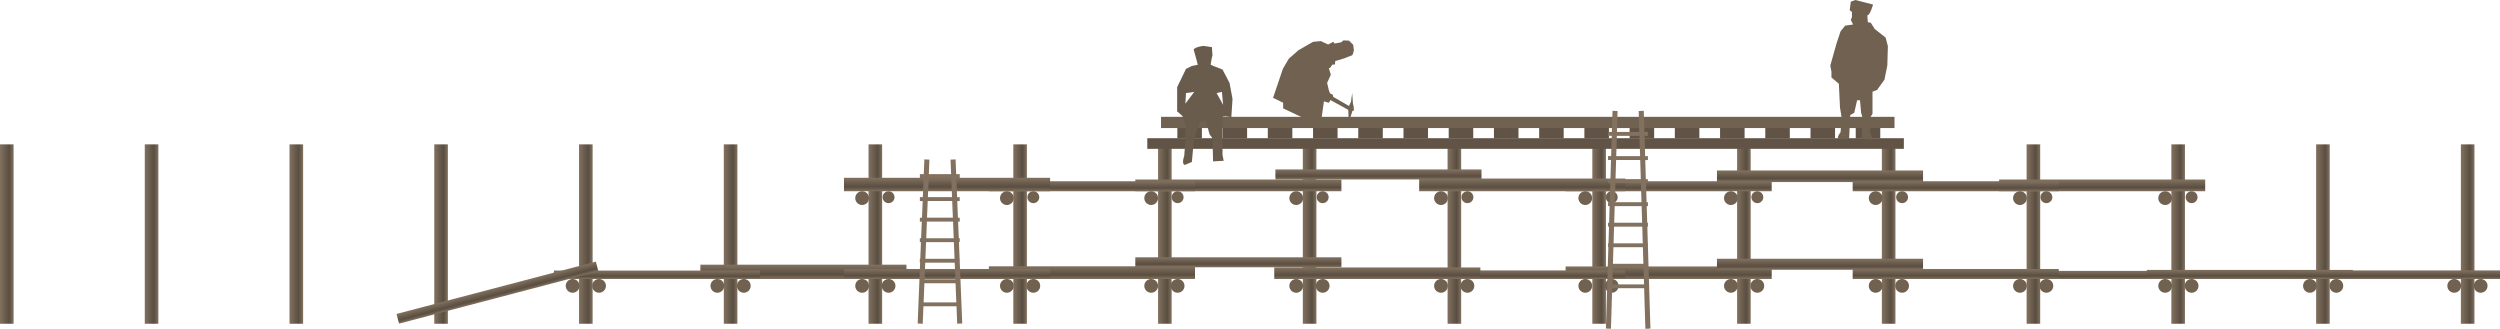<svg height="343.53" viewBox="0 0 2612.03 343.53" width="2612.03" xmlns="http://www.w3.org/2000/svg" xmlns:xlink="http://www.w3.org/1999/xlink"><linearGradient id="a" gradientUnits="userSpaceOnUse" x2="14.22" y1="244.56" y2="244.56"><stop offset="0" stop-color="#82715f"/><stop offset=".68" stop-color="#594e41"/><stop offset="1" stop-color="#82715f"/></linearGradient><linearGradient id="b" x1="151.24" x2="165.46" xlink:href="#a" y1="244.56" y2="244.56"/><linearGradient id="c" x1="302.49" x2="316.71" xlink:href="#a" y1="244.56" y2="244.56"/><linearGradient id="d" x1="453.73" x2="467.95" xlink:href="#a" y1="244.56" y2="244.56"/><linearGradient id="e" x1="604.98" x2="619.19" xlink:href="#a" y1="244.56" y2="244.56"/><linearGradient id="f" x1="907.46" x2="921.68" xlink:href="#a" y1="244.56" y2="244.56"/><linearGradient id="g" x1="756.22" x2="770.44" xlink:href="#a" y1="244.56" y2="244.56"/><linearGradient id="h" x1="1058.71" x2="1072.93" xlink:href="#a" y1="244.56" y2="244.56"/><linearGradient id="i" x1="1209.95" x2="1224.17" xlink:href="#a" y1="244.56" y2="244.56"/><linearGradient id="j" x1="1512.44" x2="1526.66" xlink:href="#a" y1="244.56" y2="244.56"/><linearGradient id="k" x1="1361.19" x2="1375.41" xlink:href="#a" y1="244.56" y2="244.56"/><linearGradient id="l" x1="1663.68" x2="1677.9" xlink:href="#a" y1="244.56" y2="244.56"/><linearGradient id="m" x1="1814.93" x2="1829.14" xlink:href="#a" y1="244.56" y2="244.56"/><linearGradient id="n" x1="2117.41" x2="2131.63" xlink:href="#a" y1="244.56" y2="244.56"/><linearGradient id="o" x1="1966.17" x2="1980.39" xlink:href="#a" y1="244.56" y2="244.56"/><linearGradient id="p" x1="2419.9" x2="2434.12" xlink:href="#a" y1="244.56" y2="244.56"/><linearGradient id="q" x1="2268.66" x2="2282.88" xlink:href="#a" y1="244.56" y2="244.56"/><linearGradient id="r" x1="2571.14" x2="2585.36" xlink:href="#a" y1="244.56" y2="244.56"/><linearGradient id="s" x1="1293.86" x2="1293.86" xlink:href="#a" y1="187.57" y2="199.81"/><linearGradient id="t" x1="1293.86" x2="1293.86" xlink:href="#a" y1="268.81" y2="279.28"/><linearGradient id="u" x1="1140.87" x2="1140.87" xlink:href="#a" y1="189.35" y2="199.81"/><linearGradient id="v" x1="1140.87" x2="1140.87" xlink:href="#a" y1="278.22" y2="291.49"/><linearGradient id="w" x1="989.47" x2="989.47" xlink:href="#a" y1="185.75" y2="199.81"/><linearGradient id="x" x1="839.42" x2="839.42" xlink:href="#a" y1="276.53" y2="291.49"/><linearGradient id="y" x1="686.43" x2="686.43" xlink:href="#a" y1="282.67" y2="291.49"/><linearGradient id="z" x1="148.43" x2="148.43" xlink:href="#a" y1="715.08" y2="725.55"/><linearGradient id="A" x1="1743.42" x2="1743.42" xlink:href="#a" y1="189.35" y2="199.81"/><linearGradient id="B" x1="1743.42" x2="1743.42" xlink:href="#a" y1="278.38" y2="291.49"/><linearGradient id="C" x1="1590.43" x2="1590.43" xlink:href="#a" y1="186.54" y2="199.81"/><linearGradient id="D" x1="1590.43" x2="1590.43" xlink:href="#a" y1="282.51" y2="291.49"/><linearGradient id="E" x1="1440.22" x2="1440.22" xlink:href="#a" y1="177.03" y2="187.5"/><linearGradient id="F" x1="1439.03" x2="1439.03" xlink:href="#a" y1="279.42" y2="291.49"/><linearGradient id="G" x1="2196.35" x2="2196.35" xlink:href="#a" y1="187.57" y2="199.81"/><linearGradient id="H" x1="2196.35" x2="2196.35" xlink:href="#a" y1="283.03" y2="291.49"/><linearGradient id="I" x1="2350.67" x2="2350.67" xlink:href="#a" y1="282" y2="291.49"/><linearGradient id="J" x1="2504.35" x2="2504.35" xlink:href="#a" y1="282.51" y2="291.49"/><linearGradient id="K" x1="2043.36" x2="2043.36" xlink:href="#a" y1="189.35" y2="199.81"/><linearGradient id="L" x1="2043.36" x2="2043.36" xlink:href="#a" y1="281.03" y2="291.49"/><linearGradient id="M" x1="1901.56" x2="1901.56" xlink:href="#a" y1="178.1" y2="190.21"/><linearGradient id="N" x1="1901.56" x2="1901.56" xlink:href="#a" y1="270.33" y2="281.89"/><linearGradient id="O" x1="989.47" x2="989.47" xlink:href="#a" y1="281.03" y2="291.49"/><linearGradient id="P" gradientUnits="userSpaceOnUse" x1="1354.11" x2="1301.94" y1="643.14" y2="645.26"><stop offset="0" stop-color="#82715f"/><stop offset="1" stop-color="#82715f"/></linearGradient><linearGradient id="Q" x1="634.21" x2="584.04" xlink:href="#P" y1="665.9" y2="667.93"/><path d="m0 150.84h14.22v187.43h-14.22z" fill="url(#a)"/><path d="m151.24 150.84h14.22v187.43h-14.22z" fill="url(#b)"/><path d="m302.49 150.84h14.22v187.43h-14.22z" fill="url(#c)"/><path d="m453.73 150.84h14.22v187.43h-14.22z" fill="url(#d)"/><path d="m604.98 150.84h14.22v187.43h-14.22z" fill="url(#e)"/><path d="m907.46 150.84h14.22v187.43h-14.22z" fill="url(#f)"/><path d="m756.22 150.84h14.22v187.43h-14.22z" fill="url(#g)"/><path d="m1058.71 150.84h14.22v187.43h-14.22z" fill="url(#h)"/><path d="m1209.95 150.84h14.22v187.43h-14.22z" fill="url(#i)"/><path d="m1512.44 150.84h14.22v187.43h-14.22z" fill="url(#j)"/><path d="m1361.19 150.84h14.22v187.43h-14.22z" fill="url(#k)"/><path d="m1663.68 150.84h14.22v187.43h-14.22z" fill="url(#l)"/><path d="m1814.93 150.84h14.22v187.43h-14.22z" fill="url(#m)"/><path d="m2117.41 150.84h14.22v187.43h-14.22z" fill="url(#n)"/><path d="m1966.17 150.84h14.22v187.43h-14.22z" fill="url(#o)"/><path d="m2419.9 150.84h14.22v187.43h-14.22z" fill="url(#p)"/><path d="m2268.66 150.84h14.22v187.43h-14.22z" fill="url(#q)"/><path d="m2571.14 150.84h14.22v187.43h-14.22z" fill="url(#r)"/><path d="m1186.18 187.57h215.35v12.24h-215.35z" fill="url(#s)"/><path d="m1186.18 268.81h215.35v10.47h-215.35z" fill="url(#t)"/><path d="m1033.2 189.35h215.35v10.47h-215.35z" fill="url(#u)"/><path d="m1033.2 278.22h215.35v13.27h-215.35z" fill="url(#v)"/><path d="m881.8 185.75h215.35v14.06h-215.35z" fill="url(#w)"/><path d="m731.74 276.53h215.35v14.96h-215.35z" fill="url(#x)"/><path d="m578.76 282.67h215.35v8.83h-215.35z" fill="url(#y)"/><path d="m40.75 715.08h215.35v10.47h-215.35z" fill="url(#z)" transform="matrix(.967 -.254 .254 .967 193.25 -353.12)"/><path d="m1635.75 189.35h215.35v10.47h-215.35z" fill="url(#A)"/><path d="m1635.75 278.38h215.35v13.11h-215.35z" fill="url(#B)"/><path d="m1482.76 186.54h215.35v13.27h-215.35z" fill="url(#C)"/><path d="m1482.76 282.51h215.35v8.98h-215.35z" fill="url(#D)"/><path d="m1332.55 177.03h215.35v10.47h-215.35z" fill="url(#E)"/><path d="m1331.36 279.42h215.35v12.08h-215.35z" fill="url(#F)"/><path d="m2088.67 187.57h215.35v12.24h-215.35z" fill="url(#G)"/><path d="m2088.67 283.03h215.35v8.47h-215.35z" fill="url(#H)"/><path d="m2242.99 282h215.35v9.5h-215.35z" fill="url(#I)"/><path d="m2396.68 282.51h215.35v8.98h-215.35z" fill="url(#J)"/><path d="m1935.69 189.35h215.35v10.47h-215.35z" fill="url(#K)"/><path d="m1935.69 281.03h215.35v10.47h-215.35z" fill="url(#L)"/><path d="m1793.89 178.1h215.35v12.12h-215.35z" fill="url(#M)"/><path d="m1793.89 270.33h215.35v11.56h-215.35z" fill="url(#N)"/><g fill="#706151"><circle cx="1202.76" cy="207" r="7.19"/><circle cx="1230.39" cy="298.68" r="7.19"/><circle cx="1202.76" cy="298.68" r="7.19"/><circle cx="1230.39" cy="206.04" r="6.22"/><circle cx="1052" cy="207" r="7.19"/><circle cx="1079.63" cy="298.68" r="7.19"/><circle cx="1052" cy="298.68" r="7.19"/><circle cx="1079.63" cy="206.04" r="6.22"/><circle cx="900.76" cy="207" r="7.19"/><circle cx="928.39" cy="298.68" r="7.19"/><circle cx="900.76" cy="298.68" r="7.19"/><circle cx="928.39" cy="206.04" r="6.22"/><circle cx="1656.32" cy="207" r="7.19"/><circle cx="1683.95" cy="298.68" r="7.19"/><circle cx="1656.32" cy="298.68" r="7.19"/><circle cx="1683.95" cy="206.04" r="6.22"/><circle cx="1505.56" cy="207" r="7.19"/><circle cx="1533.19" cy="298.68" r="7.19"/><circle cx="1505.56" cy="298.68" r="7.19"/><circle cx="1533.19" cy="206.04" r="6.22"/><circle cx="1354.32" cy="207" r="7.19"/><circle cx="1381.95" cy="298.68" r="7.19"/><circle cx="1354.32" cy="298.68" r="7.19"/><circle cx="1381.95" cy="206.04" r="6.22"/><circle cx="2110.47" cy="207" r="7.19"/><circle cx="2138.1" cy="298.68" r="7.19"/><circle cx="2110.47" cy="298.68" r="7.19"/><circle cx="2138.1" cy="206.04" r="6.22"/><circle cx="1959.71" cy="207" r="7.19"/><circle cx="1987.33" cy="298.68" r="7.19"/><circle cx="1959.71" cy="298.68" r="7.19"/><circle cx="1987.33" cy="206.04" r="6.22"/><circle cx="1808.46" cy="207" r="7.19"/><circle cx="1836.09" cy="298.68" r="7.19"/><circle cx="1808.46" cy="298.68" r="7.19"/><circle cx="1836.09" cy="206.04" r="6.22"/><circle cx="2591.83" cy="298.68" r="7.19"/><circle cx="2564.2" cy="298.68" r="7.19"/><circle cx="2441.06" cy="298.68" r="7.19"/><circle cx="2413.44" cy="298.68" r="7.19"/><circle cx="2262.19" cy="207" r="7.19"/><circle cx="2289.82" cy="298.68" r="7.19"/><circle cx="2262.19" cy="298.68" r="7.19"/><circle cx="2289.82" cy="206.04" r="6.22"/><circle cx="777.14" cy="298.68" r="7.19"/><circle cx="749.51" cy="298.68" r="7.19"/><circle cx="625.9" cy="298.68" r="7.19"/><circle cx="598.27" cy="298.68" r="7.19"/></g><path d="m881.8 281.03h215.35v10.47h-215.35z" fill="url(#O)"/><path d="m1198.71 144.4h790.47v11.11h-790.47z" fill="#615446"/><path d="m1324.62 133.43h25.63v11.2h-25.63z" fill="#615446"/><path d="m1277.37 133.43h25.63v11.2h-25.63z" fill="#615446"/><path d="m1419.13 133.43h25.63v11.2h-25.63z" fill="#615446"/><path d="m1230.12 133.43h25.63v11.2h-25.63z" fill="#615446"/><path d="m1371.88 133.43h25.63v11.2h-25.63z" fill="#615446"/><path d="m1466.38 133.43h25.63v11.2h-25.63z" fill="#615446"/><path d="m1608.13 133.43h25.63v11.2h-25.63z" fill="#615446"/><path d="m1513.63 133.43h25.63v11.2h-25.63z" fill="#615446"/><path d="m1560.88 133.43h25.63v11.2h-25.63z" fill="#615446"/><path d="m1655.39 133.43h25.63v11.2h-25.63z" fill="#615446"/><path d="m1797.14 133.43h25.63v11.2h-25.63z" fill="#615446"/><path d="m1702.64 133.43h25.63v11.2h-25.63z" fill="#615446"/><path d="m1749.89 133.43h25.63v11.2h-25.63z" fill="#615446"/><path d="m1844.39 133.43h25.63v11.2h-25.63z" fill="#615446"/><path d="m1938.89 133.43h25.63v11.2h-25.63z" fill="#615446"/><path d="m1891.64 133.43h25.63v11.2h-25.63z" fill="#615446"/><path d="m1213.07 122.07h766.33v11.72h-766.33z" fill="#706151"/><path d="m1347.75 758 5.28-.29-2.6-85.26v-3.79h-.12l-.53-17.39h.65v-4.07h-.77l-.53-17.38h1.3v-4.07h-1.43l-.61-20h2v-4.08h-2.16l-.61-20h2.77v-4.08h-2.9l-.65-21.16h3.55v-4.13h-3.67l-.67-22.09-5.29.29.67 21.8h-23.4l.66-21.8-5.28-.29-.68 22.09h-4v4.07h3.88l-.65 21.16h-3.23v4.08h3.11l-.62 20h-2.49v4.08h2.37l-.61 20h-1.76v4.07h1.63l-.53 17.38h-1.1v4.07h1l-.53 17.39h-.45v4.07h.32l-2.59 85 5.28.29 1.3-42.36h33.37zm-29.81-201.61h23.65l.65 21.16h-24.94zm-.77 25.24h25.19l.61 20h-26.41zm-.74 24.11h26.67l.61 20h-27.89zm-.73 24.08h28.13l.53 17.38h-29.19zm-.66 21.45h29.45l.53 17.39h-30.51zm30.1 21.46.53 17.38h-31.81l.53-17.38zm-31.94 38.84.53-17.38h32.07l.53 17.38z" fill="url(#P)" transform="translate(371.36 -414.45)"/><path d="m628.71 752.67 5.29-.21-2.61-64.28v-3.39h-.13l-.71-17.39h.84v-4.07h-1l-.71-17.33h1.71v-4.07h-1.87l-.71-17.39h2.58v-4.07h-2.74l-.81-20h3.55v-4.07h-3.72l-.62-15.4-5.29.22.62 15.16h-23.3l.62-15.16-5.29-.22-.62 15.38h-4.06v4.07h3.89l-.81 20h-3.08v4.07h2.92l-.71 17.39h-2.21v4.09h2l-.71 17.38h-1.34v4.07h1.18l-.71 17.39h-.47v4.07h.32l-2.58 63.6 5.29.21.74-18.25h34.55zm-29.79-152.26h23.62l.81 20h-25.24zm-1 24.08h25.58l.7 17.39h-27zm-.85 21.51h27.32l.7 17.38h-28.72zm-.87 21.45h29.06l.7 17.39h-30.46zm-.87 21.46h30.8l.7 17.38h-32.2zm-1.68 41.49.81-20h32.54l.81 20z" fill="url(#Q)" transform="translate(371.36 -414.45)"/><path d="m1580.19 437.65-.59-7.14c3 0 6-11.3 6-11.3l-18.44-4.76-4.76 1.78-1.19 8.93 2.38 1.78v5.35l-1.19 3 2.38 4.76-8.33 1.19-4.76 5.95-4.16 12.49-6.55 23.2 1.19 6.54v6l7.73 6.54 1.19 25 1.79 10.71-1.19 14.87s-4.16 5.35-2.38 6.54 11.3.6 11.3.6l1.19-25 4.17-2.38 3-13.08h3l1.19 13.08 1.19 4.17-.59 23.2 11.9.59-3-6.54v-16.72l2.38-3.57v-23.2l4.76-1.78 7.73-10.71 3-14.87.59-20.23-2.38-8.92-11.3-8.92-4.16-6.55z" fill="#706151" transform="translate(371.36 -414.45)"/><path d="m913.32 501.22-7.39-14.16-8-3.08-4.31-1.84a57.22 57.22 0 0 1 1.85-9.85l-.62-8.62-8.62-1.23s-8 .62-10.46 3.69l3.08 11.08 1.23 4.93-6.16 1.23-6.15 3.07-9.23 19.08v25.24l5.54 4.92 3.07 9.24v16.62l-1.23 16s-3.08 8 .62 9.23l7.38-3.08 1.85-20.31 1.85-8.62 5.54-14.15 5.54.61 3.69 13.54 3.08 4.31.61 24 11.08-.62-1.23-6.15v-39.38c0-1.85 9.23 0 9.23 0l1.23-19.09zm-46.17 21.54.62-11.08 8.62-1.23zm32.62-11.08 5.54-1.23 1.24 13.55z" fill="#695c4c" transform="translate(371.36 -414.45)"/><path d="m1043.21 466.89s-1 5.14-2 5.4-8 3.08-8 3.08l-4.88 1.54-4.62 1.28-.26 3.59-2.82.26-2.31 3.34-1.29.26 2.06 6.93-3.85 8.47 1.79 7.7 1.29 3.34 2.82 1.28.51 2.31 16.43 9.5 2.06-4.36 1.28-9.24.77 11 .77 3.33.26 4.11-1.54.26-3.85 12.32-.52-13.35-18.53-10.24-1.8 2.83-5.09-1.51-2.31 16.44-8.22 1-1.28 5.14 1.8 2h-13.35l-.26-8.21-19-9v-5.9l-10.53-5.14 10.26-30.32 6.17-10.53 10.26-9 15.15-8.66 8-.77 7.7 3.59 5.39-2.82 1.29 1.79 6.93-1.28 2.31-2 5.9.25 4.37 4.37z" fill="#706151" transform="translate(371.36 -414.45)"/></svg>